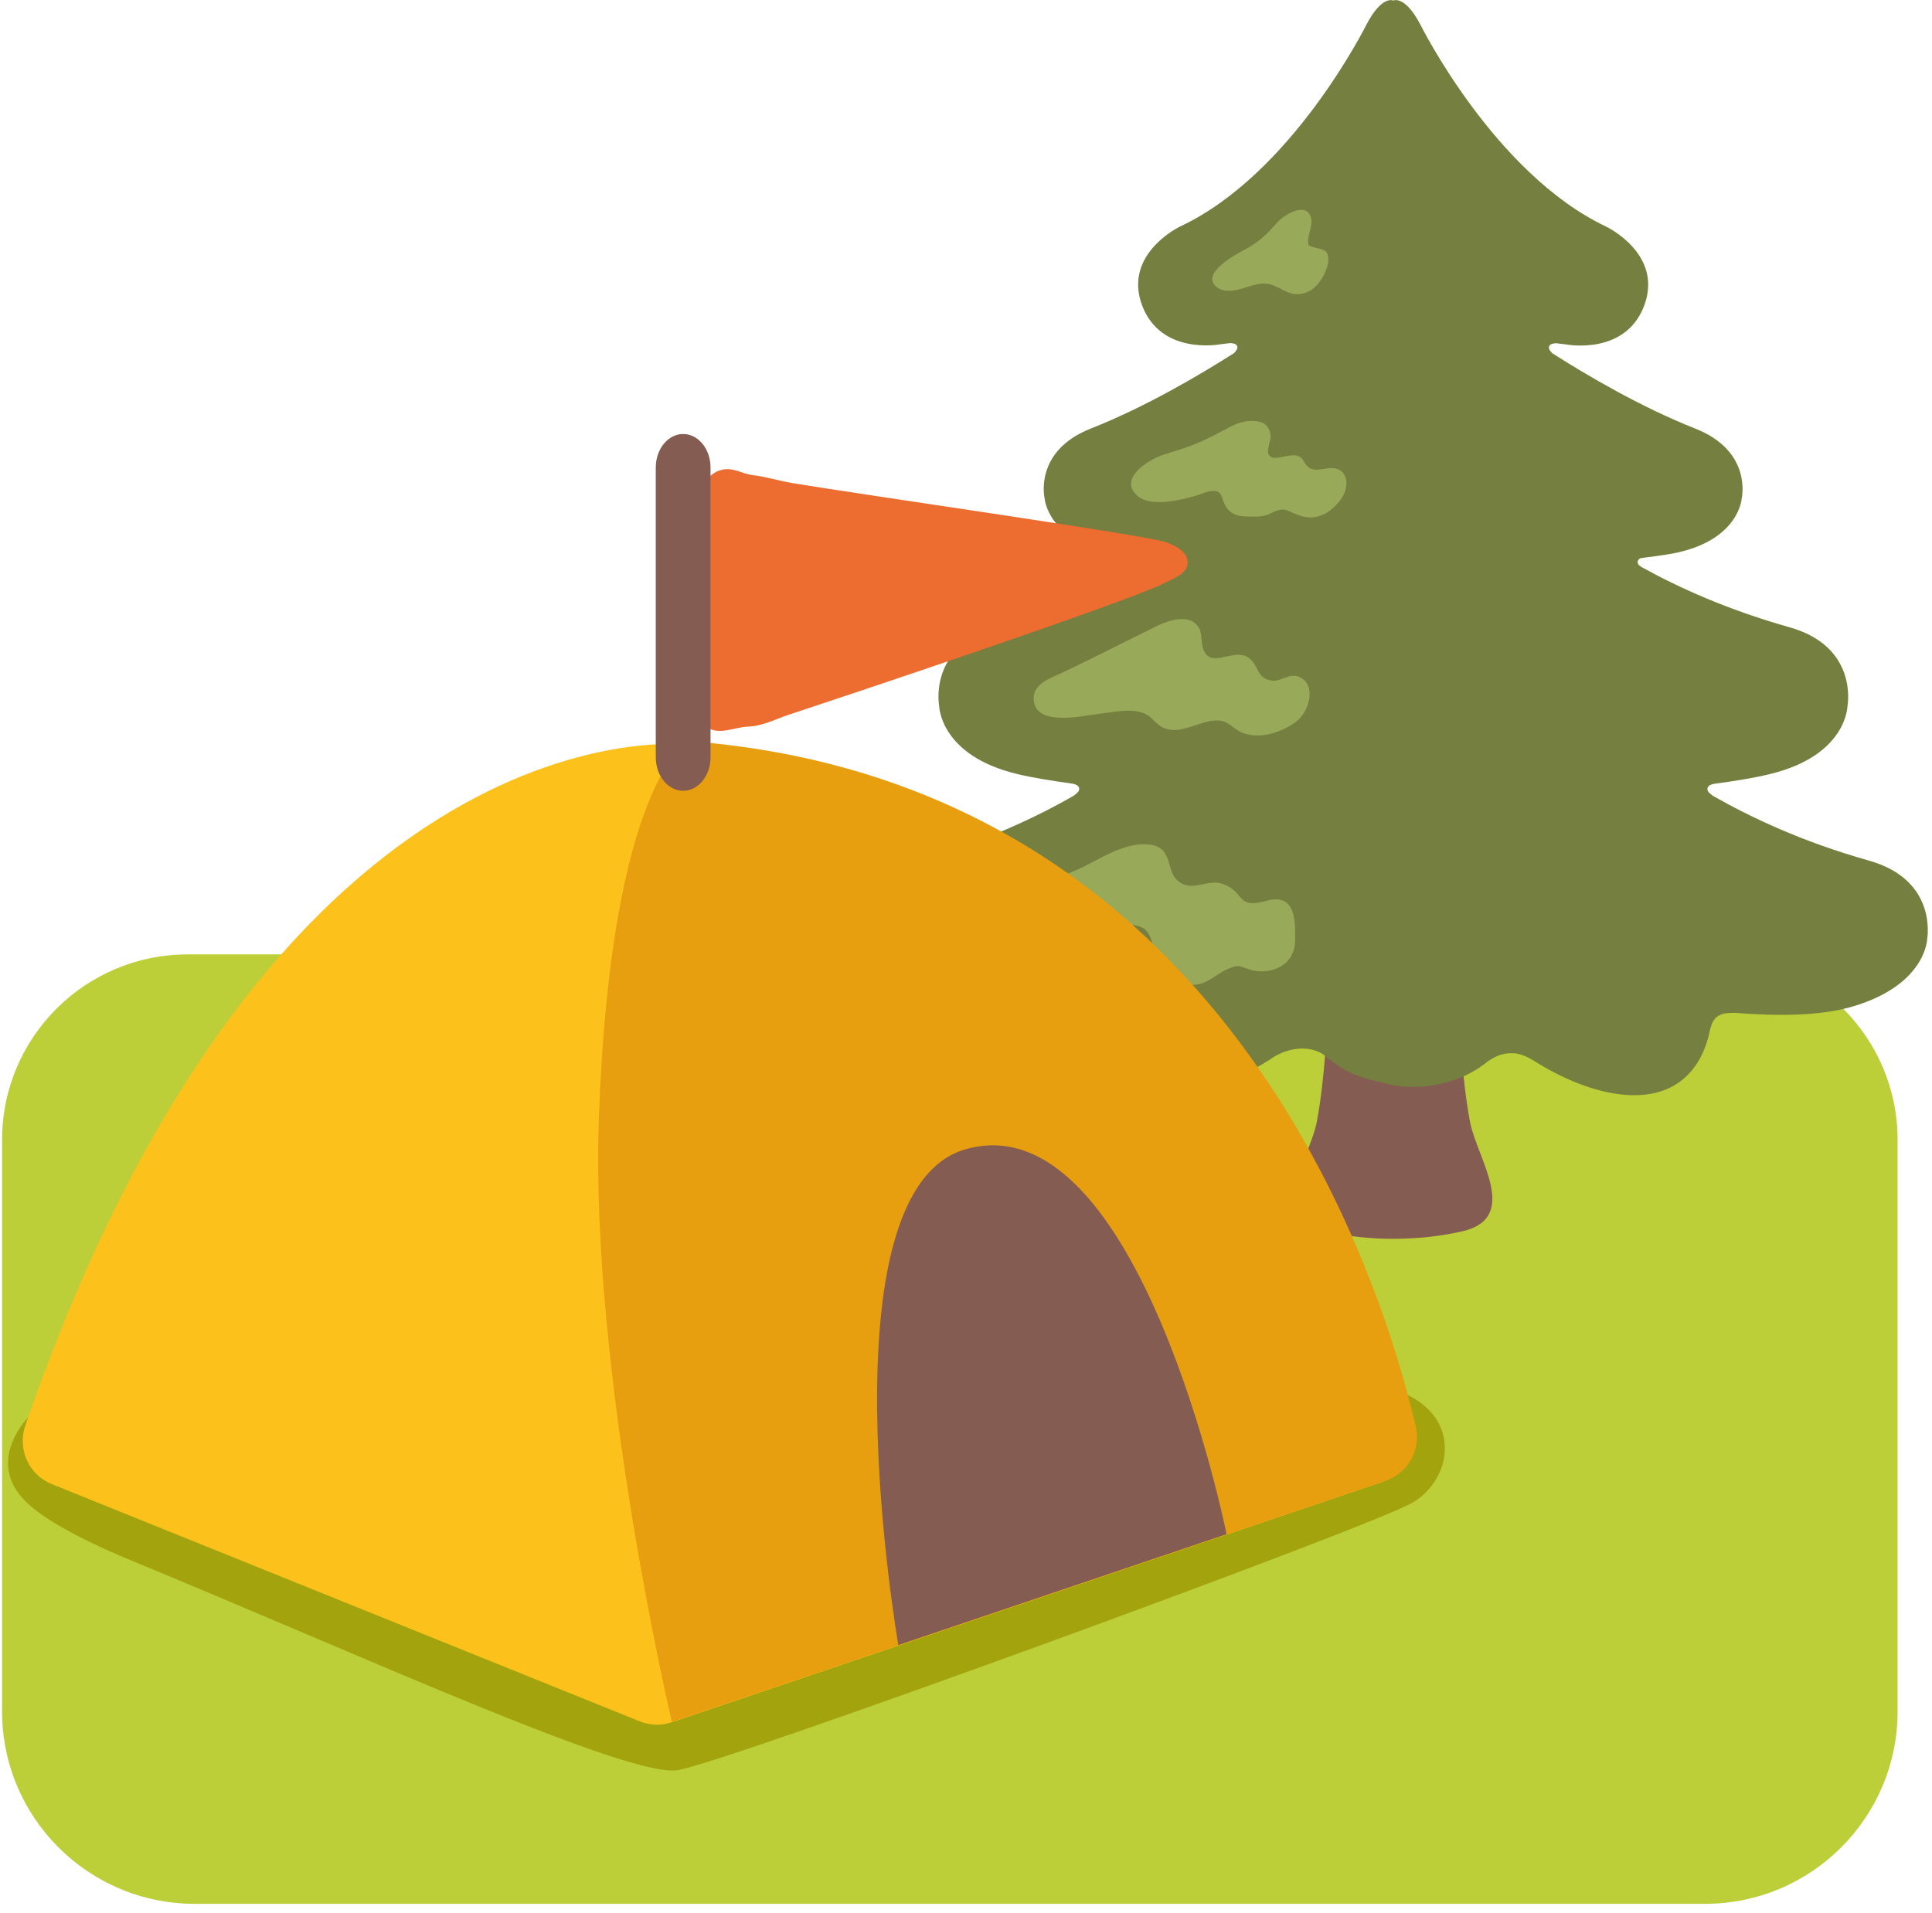 <svg width="103" height="102" viewBox="0 0 103 102" fill="none" xmlns="http://www.w3.org/2000/svg">
<path d="M0.11 91.254C0.11 96.928 4.712 101.521 10.377 101.521H90.899C96.573 101.521 101.166 96.92 101.166 91.254V60.79C101.166 55.323 96.738 50.894 91.27 50.894H10.006C4.539 50.894 0.11 55.323 0.11 60.79V91.254Z" fill="#BCCF38"/>
<path d="M78.372 59.834C77.919 57.442 77.869 55.009 77.63 52.593C77.597 52.279 77.556 51.958 77.547 51.636C77.531 50.968 77.193 50.515 76.566 50.276C76.236 50.144 75.824 50.168 75.478 50.111C75.106 50.045 74.752 50.028 74.381 50.036C74.348 50.036 74.315 50.036 74.282 50.045C74.257 50.036 74.224 50.036 74.191 50.036C73.812 50.028 73.457 50.053 73.086 50.111C72.74 50.168 72.327 50.152 71.997 50.276C71.371 50.523 71.033 50.968 71.016 51.636C71.008 51.958 70.967 52.271 70.942 52.593C70.694 55.009 70.653 57.442 70.2 59.834C69.82 61.788 67.486 64.947 70.629 65.664C72.962 66.192 75.609 66.192 77.943 65.664C81.085 64.947 78.752 61.788 78.372 59.834" fill="#855C52"/>
<path d="M99.624 45.888C96.078 44.891 93.291 43.563 91.311 42.433C91.171 42.309 90.973 42.21 91.039 42.004C91.081 41.872 91.254 41.823 91.377 41.798C92.565 41.641 93.579 41.468 94.322 41.287C98.47 40.297 98.494 37.65 98.494 37.65C98.494 37.65 99.105 34.483 95.385 33.444C92.111 32.52 89.472 31.325 87.526 30.244C87.394 30.162 87.262 30.063 87.32 29.906C87.353 29.824 87.419 29.774 87.493 29.758C88.103 29.683 88.656 29.609 89.118 29.527C92.713 28.867 92.853 26.591 92.853 26.591C92.853 26.591 93.456 24.067 90.379 22.855C87.518 21.725 84.648 20.043 82.759 18.839C82.66 18.732 82.528 18.6 82.594 18.459C82.652 18.328 82.809 18.319 82.941 18.303H82.957L83.51 18.369C83.51 18.369 86.693 18.979 87.674 16.249C88.656 13.52 85.629 12.085 85.629 12.085C79.667 9.264 75.725 1.314 75.725 1.314C74.892 -0.277 74.282 0.028 74.282 0.028C74.282 0.028 73.68 -0.277 72.847 1.314C72.847 1.314 68.905 9.273 62.918 12.076C62.918 12.076 59.891 13.511 60.872 16.241C61.862 18.971 65.045 18.36 65.045 18.36L65.598 18.294H65.606C65.73 18.311 65.895 18.319 65.952 18.451C66.018 18.591 65.886 18.723 65.787 18.831C63.899 20.035 61.029 21.717 58.167 22.847C55.083 24.059 55.693 26.583 55.693 26.583C55.693 26.583 55.842 28.85 59.429 29.518C59.891 29.601 60.452 29.675 61.062 29.749C61.136 29.774 61.211 29.815 61.235 29.898C61.293 30.055 61.169 30.153 61.037 30.236C58.548 31.599 55.911 32.673 53.178 33.436C49.459 34.475 50.069 37.642 50.069 37.642C50.069 37.642 50.102 40.289 54.242 41.278C54.984 41.46 55.998 41.625 57.186 41.79C57.31 41.814 57.483 41.872 57.524 41.996C57.59 42.194 57.392 42.301 57.252 42.425C55.281 43.563 52.485 44.891 48.939 45.88C45.22 46.919 45.83 50.086 45.83 50.086C45.83 50.086 45.896 52.609 50.011 53.731C51.71 54.193 54.093 54.201 56.741 53.954C57.112 53.97 57.508 53.929 57.838 54.127C58.242 54.374 58.258 54.894 58.374 55.298C58.481 55.685 58.629 56.065 58.819 56.419C60.575 59.562 64.88 58.407 67.989 56.312C68.294 56.139 68.649 56.007 69.012 55.949C69.507 55.867 70.01 55.925 70.447 56.164C70.48 56.18 70.529 56.213 70.562 56.238C70.9 56.527 71.255 56.791 71.651 57.022C72.352 57.426 73.234 57.632 74.018 57.813C75.469 58.16 77.325 57.896 78.686 57.046C78.743 57.013 78.801 56.972 78.834 56.956C78.867 56.939 78.9 56.906 78.933 56.881C78.974 56.848 79.015 56.824 79.057 56.799C79.197 56.692 79.329 56.584 79.477 56.494C79.766 56.312 80.104 56.189 80.442 56.164C80.599 56.156 80.747 56.164 80.896 56.189C81.127 56.238 81.358 56.329 81.564 56.444C81.605 56.469 81.671 56.51 81.729 56.535C84.813 58.514 88.912 59.52 90.619 56.461C90.817 56.106 90.957 55.727 91.064 55.347C91.179 54.943 91.204 54.424 91.6 54.176C91.864 54.011 92.186 54.011 92.491 54.011C94.874 54.201 97.002 54.152 98.56 53.731C102.675 52.609 102.741 50.086 102.741 50.086C102.741 50.086 103.343 46.927 99.624 45.888" fill="#757F3F"/>
<path d="M67.907 15.227C68.492 15.45 68.872 15.903 69.705 15.573C70.241 15.359 70.727 14.559 70.802 14.006C70.917 13.149 70.332 13.355 69.771 13.083C69.606 12.646 70.092 11.961 69.845 11.475C69.49 10.782 68.394 11.516 68.072 11.887C67.561 12.472 67.124 12.901 66.414 13.281C65.936 13.536 63.907 14.6 64.897 15.334C65.103 15.482 65.309 15.507 65.565 15.507C66.216 15.499 66.868 15.062 67.495 15.128C67.643 15.136 67.783 15.177 67.907 15.227" fill="#99A95A"/>
<path d="M61.936 24.282C61.194 24.546 59.627 25.519 60.617 26.418C61.309 27.053 62.786 26.69 63.594 26.484C63.932 26.401 64.377 26.162 64.732 26.178C65.111 26.195 65.12 26.475 65.243 26.789C65.499 27.424 65.969 27.547 66.621 27.547C67.016 27.547 67.33 27.564 67.684 27.399C68.534 26.995 68.476 27.201 69.26 27.482C70.175 27.811 70.95 27.358 71.486 26.624C71.659 26.385 71.799 26.022 71.783 25.733C71.758 25.181 71.371 24.892 70.793 24.974C70.216 25.057 69.812 25.181 69.507 24.595C69.094 23.82 67.924 24.785 67.635 24.232C67.503 23.985 67.783 23.465 67.734 23.168C67.676 22.806 67.462 22.533 67.082 22.476C66.489 22.377 65.994 22.533 65.515 22.797C64.617 23.284 63.841 23.68 62.86 23.985C62.612 24.067 62.283 24.158 61.936 24.282" fill="#99A95A"/>
<path d="M63.215 33.023C62.72 32.957 62.134 33.163 61.722 33.361C60.023 34.186 58.349 35.06 56.642 35.868C56.04 36.149 55.083 36.438 55.108 37.279C55.157 38.804 57.796 38.153 58.679 38.054C59.454 37.963 60.732 37.658 61.376 38.285C61.747 38.648 61.92 38.862 62.464 38.92C63.38 39.019 64.567 38.095 65.392 38.54C65.73 38.722 65.919 38.969 66.307 39.101C67.231 39.423 68.352 39.044 69.111 38.474C69.754 37.996 70.216 36.602 69.334 36.132C68.756 35.819 68.303 36.388 67.767 36.289C66.967 36.141 67.156 35.539 66.588 35.093C65.903 34.557 64.831 35.456 64.336 34.928C63.916 34.491 64.196 33.757 63.825 33.345C63.652 33.147 63.445 33.056 63.215 33.023" fill="#99A95A"/>
<path d="M61.45 45.064C60.04 44.791 58.613 45.855 57.401 46.391C56.065 46.985 54.58 47.076 53.261 47.711C52.387 48.132 52.469 49.468 53.327 49.847C54.11 50.193 55.116 50.102 55.941 50.053C57.17 49.987 58.333 49.451 59.561 49.344C61.235 49.195 61.318 49.649 61.606 51.084C61.813 52.131 62.926 52.7 63.932 52.478C64.46 52.362 64.922 51.908 65.408 51.694C66.027 51.422 66.002 51.496 66.596 51.694C67.025 51.843 67.577 51.826 67.998 51.669C68.699 51.406 69.029 50.853 69.045 50.152C69.07 49.055 69.053 47.612 67.536 48.032C65.878 48.494 66.414 47.596 65.21 47.142C64.353 46.82 63.561 47.645 62.769 46.944C62.159 46.391 62.522 45.303 61.45 45.064" fill="#99A95A"/>
<path d="M1.495 75.593C1.495 75.593 -0.698 77.779 1.207 79.898C2.073 80.863 4.06 82.001 7.12 83.263C19.482 88.368 33.534 94.808 36.124 94.396C38.713 93.984 73.35 81.341 75.354 80.104C77.358 78.867 77.91 75.816 75.073 74.398C70.81 72.27 34.202 84.64 34.202 84.64C34.202 84.64 2.452 73.713 1.495 75.593Z" fill="#A3A30D"/>
<path d="M2.757 79.139C1.528 78.644 0.918 77.267 1.347 76.022C14.773 37.097 36.643 39.703 36.643 39.703C61.623 40.28 72.501 67.651 75.23 75.923C75.651 77.21 74.958 78.595 73.672 79.032L35.819 91.839C35.258 92.029 34.648 92.013 34.103 91.79L2.757 79.139Z" fill="#FCC21B"/>
<path d="M36.676 39.514C36.676 39.514 32.545 41.765 31.926 59.702C31.456 73.301 35.819 91.823 35.819 91.823L73.861 78.966C75.073 78.554 75.775 77.3 75.478 76.063C73.639 68.196 65.375 41.691 36.676 39.514V39.514Z" fill="#E89F0F"/>
<path d="M40.123 25.337C40.824 25.412 41.492 25.634 42.226 25.758C46.036 26.393 61.285 28.562 62.208 28.925C62.612 29.081 63.173 29.354 63.297 29.815C63.487 30.516 62.604 30.83 62.118 31.077C60.031 32.133 44.288 37.378 42.029 38.12C41.294 38.367 40.668 38.714 39.884 38.747C39.167 38.771 38.334 39.233 37.674 38.771C37.031 38.334 36.998 37.716 36.998 37.007C36.998 36.264 36.874 35.506 36.8 34.78C36.734 34.054 36.8 33.287 36.8 32.553C36.8 31.753 36.899 31.011 36.899 30.211C36.899 29.329 36.916 28.479 36.998 27.622C37.056 27.012 37.179 26.302 37.509 25.807C37.773 25.42 38.07 25.131 38.54 25.041C39.126 24.925 39.571 25.271 40.123 25.337" fill="#ED6C30"/>
<path d="M36.421 42.169C35.613 42.169 34.961 41.369 34.961 40.379V24.933C34.961 23.944 35.613 23.144 36.421 23.144C37.229 23.144 37.88 23.944 37.88 24.933V40.379C37.88 41.369 37.229 42.169 36.421 42.169Z" fill="#855C52"/>
<path d="M65.392 81.811C65.392 81.811 60.749 58.737 51.529 61.269C43.67 63.421 47.892 87.724 47.892 87.724L65.392 81.811Z" fill="#855C52"/>
</svg>
